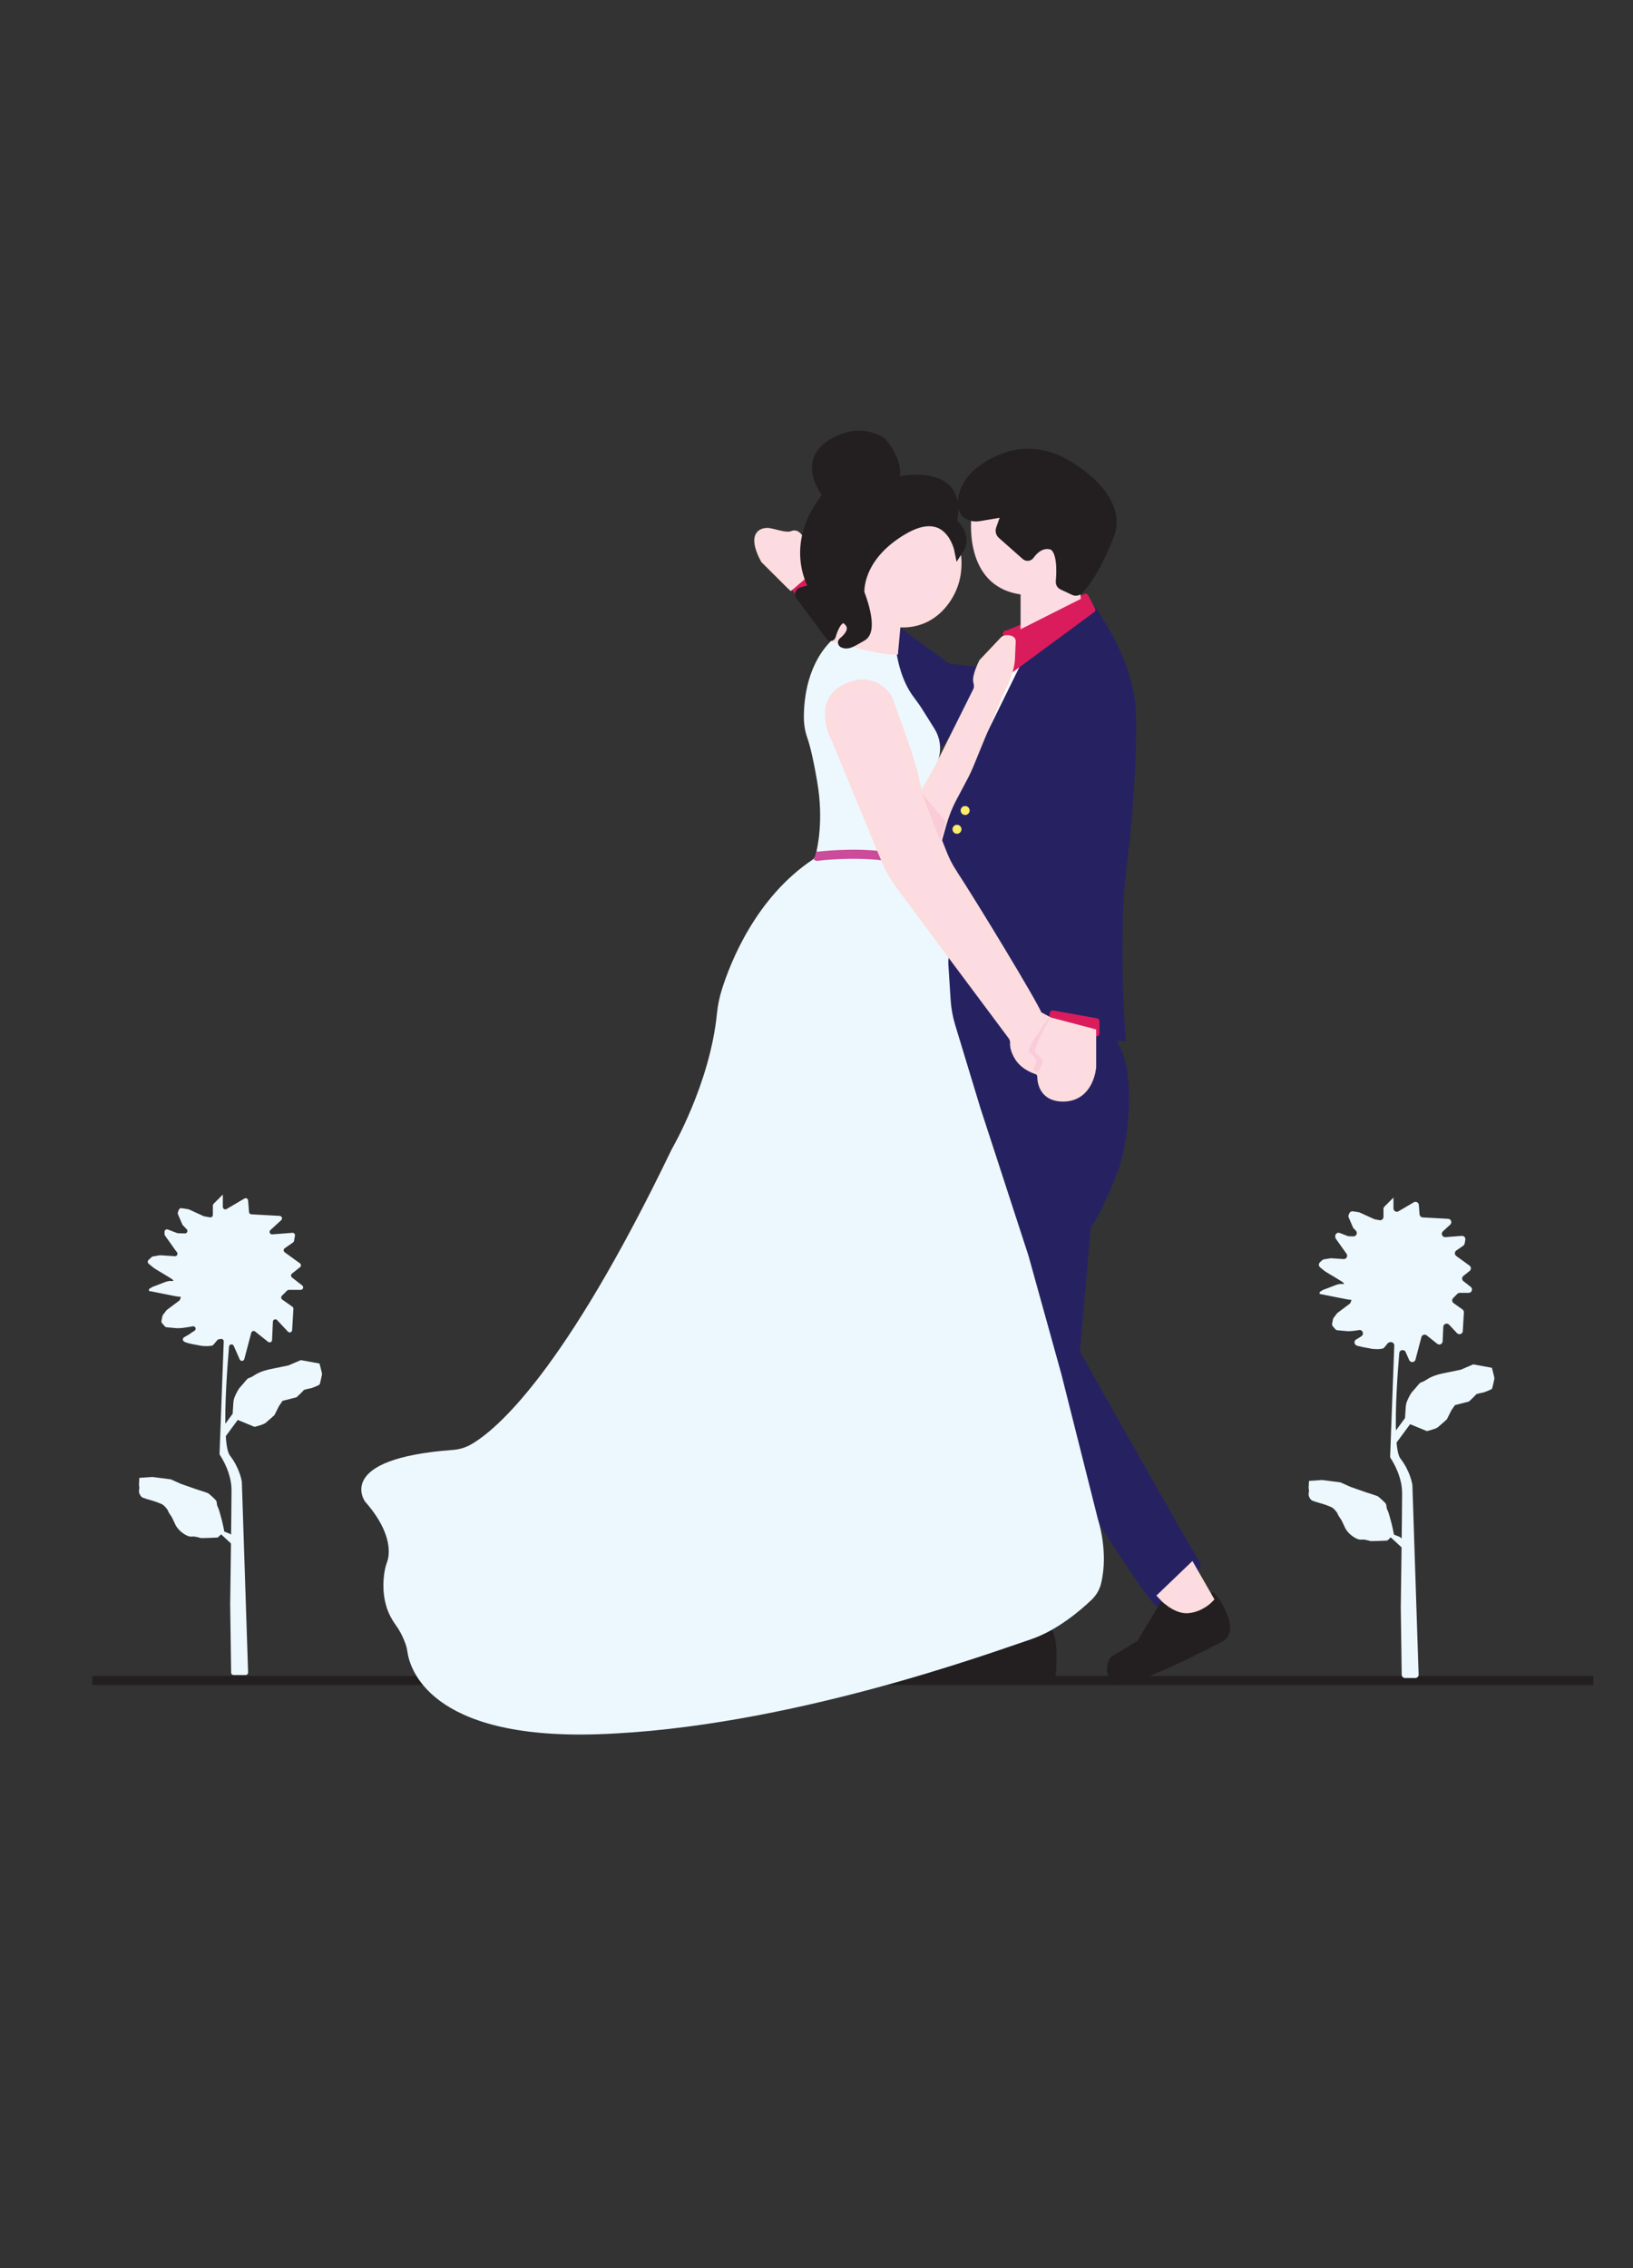 <svg width="360" height="500" viewBox="0 0 360 500" fill="none" xmlns="http://www.w3.org/2000/svg">
<rect x="0" y="0" width="360" height="500" fill="#333333" stroke="none"/>
<path d="M20.358 370.448H351.267" stroke="#231F20" stroke-width="2" stroke-miterlimit="10"/>
<path d="M54.695 368.7L53.319 326.755C53.319 326.755 53.319 326.717 53.319 326.698C53.275 326.376 52.82 323.617 50.68 320.852C50.112 320.12 49.828 318.144 49.72 315.581C49.474 309.735 50.143 300.859 50.49 296.856C50.541 296.301 51.299 296.174 51.526 296.686L52.845 299.678C53.054 300.145 53.735 300.095 53.862 299.596L55.389 293.813C55.49 293.434 55.945 293.283 56.248 293.529L59.102 295.802C59.449 296.08 59.96 295.846 59.979 295.404L60.162 291.357C60.181 290.878 60.768 290.663 61.096 291.01L63.47 293.554C63.792 293.902 64.379 293.693 64.405 293.22L64.682 288.535C64.695 288.346 64.607 288.169 64.455 288.062L62.214 286.477C61.943 286.282 61.905 285.89 62.145 285.65L63.294 284.501C63.395 284.4 63.533 284.343 63.679 284.343H66.292C66.804 284.343 67.031 283.693 66.627 283.378L64.367 281.61C64.089 281.395 64.089 280.979 64.367 280.758L66.134 279.35C66.412 279.129 66.406 278.699 66.115 278.491L62.757 276.054C62.454 275.833 62.46 275.385 62.763 275.17L64.6 273.895C64.72 273.813 64.796 273.687 64.821 273.548L65.023 272.399C65.086 272.052 64.802 271.736 64.449 271.768L60.023 272.109C59.512 272.146 59.24 271.515 59.613 271.168L61.993 268.977C62.346 268.655 62.132 268.062 61.658 268.037L55.408 267.689C55.137 267.677 54.922 267.462 54.897 267.191L54.701 264.634C54.67 264.236 54.234 264.003 53.887 264.211L49.941 266.528C49.581 266.742 49.127 266.477 49.127 266.061V263.333L47.081 265.379C46.98 265.48 46.924 265.619 46.924 265.764V267.828C46.924 268.169 46.614 268.422 46.286 268.359L45.011 268.125C44.967 268.119 44.922 268.106 44.884 268.087L41.633 266.604C41.589 266.585 41.538 266.566 41.488 266.559L40.011 266.338C39.758 266.301 39.512 266.446 39.424 266.686L39.215 267.247C39.165 267.38 39.171 267.525 39.221 267.652L40.2 269.931C40.225 269.994 40.263 270.044 40.307 270.095L41.166 270.985C41.501 271.332 41.248 271.913 40.762 271.9L39.234 271.862C39.171 271.862 39.114 271.85 39.051 271.825L37.006 271.042C36.652 270.903 36.273 271.168 36.273 271.547V272.058C36.273 272.172 36.311 272.279 36.374 272.374L38.622 275.537L39.02 276.061C39.297 276.433 39.013 276.957 38.552 276.926L35.383 276.717C35.339 276.717 35.301 276.717 35.257 276.717L33.717 276.976C33.609 276.995 33.514 277.039 33.432 277.115L32.738 277.765C32.504 277.986 32.511 278.359 32.757 278.567C33.142 278.895 33.685 279.35 33.994 279.571C34.506 279.937 35.831 280.676 36.052 280.821C36.273 280.966 37.372 281.629 37.372 281.629C37.372 281.629 38.401 282.216 38.18 282.361C37.959 282.506 37.593 282.14 36.122 282.727C34.828 283.245 33.881 283.592 33.666 283.668C33.634 283.681 33.609 283.693 33.578 283.712L32.889 284.129L32.814 284.571C32.814 284.571 36.191 285.234 36.854 285.379C37.473 285.518 38.925 285.783 39.114 285.814C39.127 285.814 39.139 285.814 39.158 285.814L39.872 285.884L39.701 286.446C39.67 286.559 39.6 286.654 39.506 286.723L36.772 288.775C36.734 288.807 36.696 288.845 36.665 288.883L35.901 289.899C35.85 289.962 35.819 290.038 35.806 290.12L35.592 291.206C35.56 291.37 35.604 291.54 35.711 291.667L36.349 292.405C36.444 292.513 36.57 292.576 36.709 292.588L38.919 292.79C38.919 292.79 39.727 292.866 41.419 292.569C41.778 292.506 42.145 292.443 42.492 292.374C43.079 292.266 43.382 293.049 42.87 293.365C42.555 293.561 42.302 293.718 42.075 293.889C41.715 294.16 41.046 294.539 40.592 294.792C40.244 294.987 40.206 295.486 40.541 295.707C40.749 295.846 41.052 295.979 41.488 296.092C42.959 296.458 43.401 296.458 43.988 296.604C44.575 296.749 45.307 296.749 45.749 296.749C46.046 296.749 46.482 296.679 46.728 296.635C46.854 296.61 46.968 296.547 47.05 296.446L47.896 295.429C47.978 295.328 48.092 295.265 48.224 295.24L48.691 295.164C49.032 295.107 49.335 295.379 49.323 295.72L48.401 320.442C48.401 320.556 48.426 320.669 48.489 320.764C48.963 321.477 51.04 324.779 51.04 328.485C51.04 332.67 50.743 353.681 50.743 353.681L50.958 368.718C50.958 369.015 51.204 369.249 51.501 369.249H54.152C54.455 369.249 54.701 368.996 54.695 368.693V368.7Z" fill="#ECF8FE"/>
<path d="M51.286 311.66L49.158 314.564V317.418L52.41 313.018L56.109 314.539C56.109 314.539 58.028 314.097 58.546 313.674C59.063 313.251 60.509 311.944 60.509 311.944L61.494 309.981L62.289 308.813L65.377 308.018C65.377 308.018 66.898 306.616 66.93 306.471C66.961 306.326 68.653 306.004 68.653 306.004C68.653 306.004 70.383 305.398 70.478 305.164C70.572 304.931 70.995 303.056 70.995 302.872C70.995 302.689 70.433 300.581 70.433 300.581L66.311 299.83L63.596 300.997L59.524 301.837C59.524 301.837 57.511 302.21 56.109 303.15C54.707 304.091 54.941 303.428 54.095 304.463C53.249 305.499 52.927 305.777 52.694 306.105C52.46 306.433 51.664 307.835 51.526 308.63C51.387 309.426 51.431 309.798 51.387 310.177C51.343 310.556 51.292 311.673 51.292 311.673L51.286 311.66Z" fill="#ECF8FE"/>
<path d="M30.712 325.783L33.616 325.593L37.644 326.111L39.847 327.096L43.313 328.314C43.313 328.314 45.749 329.066 45.933 329.205C46.116 329.343 47.618 330.606 47.713 330.934C47.808 331.263 47.808 331.686 47.902 331.963C47.997 332.241 48.136 332.241 48.559 333.838C48.982 335.436 48.982 335.29 49.215 336.458L49.449 337.626L50.737 338.144L51.596 338.8L51.229 340.53L48.748 338.239L47.997 338.939C47.997 338.939 44.297 339.129 44.159 339.034C44.02 338.939 42.896 338.706 42.612 338.706C42.328 338.706 41.772 338.984 40.409 338.049C39.045 337.115 38.584 335.941 38.584 335.941C38.584 335.941 38.066 334.817 37.928 334.539C37.789 334.261 37.132 333.415 37.037 333.062C36.943 332.708 36.103 331.73 35.585 331.54C35.068 331.351 34.506 331.073 33.666 330.84C32.827 330.606 31.419 330.183 31.28 330.044C31.141 329.905 30.907 329.716 30.718 329.205C30.529 328.693 30.718 328.27 30.718 327.986C30.718 327.702 30.636 327.38 30.636 327.38L30.718 325.789L30.712 325.783Z" fill="#ECF8FE"/>
<path d="M312.738 369.16L311.368 327.431C311.368 327.431 311.368 327.38 311.362 327.348C311.305 326.982 310.844 324.249 308.723 321.515C308.155 320.783 307.87 318.807 307.763 316.244C307.53 310.751 308.11 302.582 308.47 298.295C308.533 297.532 309.575 297.361 309.884 298.062L310.661 299.823C310.945 300.461 311.873 300.391 312.05 299.716L313.35 294.773C313.489 294.255 314.108 294.047 314.524 294.381L316.835 296.225C317.309 296.604 318.009 296.282 318.035 295.682L318.18 292.494C318.211 291.837 319.013 291.547 319.461 292.02L321.197 293.883C321.639 294.356 322.441 294.072 322.479 293.422L322.719 289.312C322.732 289.059 322.618 288.813 322.41 288.662L320.453 287.273C320.08 287.008 320.03 286.471 320.358 286.143L321.286 285.215C321.425 285.076 321.614 285 321.81 285H323.767C324.468 285 324.777 284.11 324.221 283.681L322.612 282.424C322.233 282.128 322.233 281.559 322.612 281.263L323.982 280.177C324.367 279.874 324.354 279.287 323.956 278.996L321.033 276.875C320.623 276.578 320.629 275.96 321.046 275.669L322.58 274.602C322.744 274.489 322.851 274.318 322.889 274.122L323.035 273.308C323.117 272.835 322.732 272.405 322.252 272.443L318.653 272.721C317.953 272.778 317.58 271.913 318.098 271.439L319.708 269.962C320.187 269.52 319.903 268.712 319.247 268.681L313.641 268.371C313.268 268.352 312.971 268.056 312.946 267.689L312.788 265.625C312.744 265.082 312.151 264.766 311.677 265.044L308.306 267.02C307.814 267.311 307.195 266.951 307.195 266.383V264.003L305.206 265.991C305.067 266.13 304.992 266.319 304.992 266.515V268.258C304.992 268.718 304.575 269.072 304.114 268.984L303.098 268.794C303.041 268.782 302.978 268.763 302.927 268.737L299.726 267.279C299.663 267.247 299.594 267.229 299.531 267.222L298.243 267.033C297.896 266.982 297.567 267.178 297.441 267.506L297.315 267.841C297.245 268.018 297.252 268.22 297.328 268.39L298.262 270.562C298.3 270.644 298.344 270.72 298.407 270.783L298.906 271.3C299.367 271.774 299.013 272.569 298.357 272.551L297.346 272.525C297.264 272.525 297.176 272.506 297.1 272.475L295.358 271.806C294.872 271.616 294.354 271.976 294.354 272.494V272.652C294.354 272.803 294.405 272.955 294.493 273.081L296.709 276.193L296.841 276.376C297.22 276.881 296.829 277.601 296.197 277.557L293.483 277.374C293.426 277.374 293.369 277.374 293.312 277.38L291.854 277.62C291.709 277.645 291.576 277.708 291.469 277.809L290.983 278.264C290.661 278.567 290.673 279.078 291.008 279.369C291.374 279.678 291.81 280.038 292.069 280.227C292.58 280.593 293.906 281.332 294.127 281.477C294.348 281.622 295.446 282.285 295.446 282.285C295.446 282.285 296.475 282.872 296.254 283.018C296.033 283.163 295.667 282.797 294.196 283.384C292.94 283.889 292.006 284.23 291.759 284.318C291.715 284.337 291.677 284.356 291.633 284.381L290.958 284.785L290.882 285.227C290.882 285.227 294.259 285.89 294.922 286.035C295.535 286.168 296.955 286.433 297.17 286.471C297.189 286.471 297.208 286.471 297.226 286.477L297.934 286.547L297.782 287.045C297.738 287.197 297.643 287.33 297.517 287.424L294.859 289.419C294.802 289.463 294.752 289.514 294.714 289.564L293.994 290.524C293.931 290.612 293.881 290.713 293.862 290.821L293.672 291.768C293.628 291.995 293.691 292.222 293.836 292.399L294.36 292.999C294.487 293.144 294.663 293.232 294.853 293.251L296.98 293.447C296.98 293.447 297.788 293.523 299.48 293.226C299.518 293.22 299.562 293.213 299.6 293.207C300.377 293.068 300.793 294.066 300.156 294.539C300.156 294.539 300.143 294.545 300.137 294.552C299.853 294.766 299.386 295.044 298.975 295.278C298.426 295.587 298.495 296.395 299.089 296.616C299.221 296.667 299.373 296.717 299.55 296.755C301.021 297.121 301.463 297.121 302.05 297.266C302.637 297.412 303.369 297.412 303.811 297.412C304.083 297.412 304.461 297.355 304.714 297.311C304.884 297.279 305.042 297.191 305.156 297.058L305.907 296.155C306.021 296.016 306.179 295.928 306.355 295.896L306.513 295.871C306.974 295.795 307.391 296.162 307.372 296.629L306.463 321.042C306.463 321.193 306.494 321.345 306.583 321.471C307.113 322.273 309.101 325.511 309.101 329.141C309.101 333.327 308.805 354.337 308.805 354.337L309.013 369.179C309.013 369.583 309.348 369.912 309.752 369.912H312.006C312.422 369.912 312.757 369.564 312.744 369.148L312.738 369.16Z" fill="#ECF8FE"/>
<path d="M309.74 312.601L307.612 315.505V318.359L310.864 313.958L314.563 315.48C314.563 315.48 316.482 315.038 317 314.615C317.518 314.192 318.963 312.885 318.963 312.885L319.948 310.922L320.744 309.754L323.831 308.958C323.831 308.958 325.352 307.557 325.384 307.412C325.415 307.266 327.107 306.944 327.107 306.944C327.107 306.944 328.837 306.338 328.932 306.105C329.026 305.871 329.449 303.996 329.449 303.813C329.449 303.63 328.888 301.521 328.888 301.521L324.765 300.77L322.05 301.938L317.978 302.778C317.978 302.778 315.965 303.15 314.563 304.091C313.162 305.032 313.395 304.369 312.549 305.404C311.703 306.439 311.381 306.717 311.148 307.045C310.914 307.374 310.119 308.775 309.98 309.571C309.841 310.366 309.885 310.739 309.841 311.117C309.797 311.496 309.746 312.614 309.746 312.614L309.74 312.601Z" fill="#ECF8FE"/>
<path d="M288.565 326.452L291.469 326.263L295.497 326.78L297.7 327.765L301.166 328.984C301.166 328.984 303.603 329.735 303.786 329.874C303.969 330.013 305.472 331.275 305.566 331.604C305.661 331.932 305.661 332.355 305.756 332.633C305.851 332.91 305.989 332.91 306.412 334.508C306.835 336.105 306.835 335.96 307.069 337.128L307.303 338.295L308.59 338.813L309.449 339.47L309.083 341.2L306.602 338.908L305.851 339.609C305.851 339.609 302.151 339.798 302.012 339.703C301.873 339.609 300.75 339.375 300.465 339.375C300.181 339.375 299.626 339.653 298.262 338.718C296.899 337.784 296.438 336.61 296.438 336.61C296.438 336.61 295.92 335.486 295.781 335.208C295.642 334.931 294.986 334.085 294.891 333.731C294.796 333.378 293.957 332.399 293.439 332.21C292.921 332.02 292.359 331.742 291.52 331.509C290.68 331.275 289.272 330.852 289.133 330.713C288.994 330.574 288.761 330.385 288.571 329.874C288.382 329.362 288.571 328.939 288.571 328.655C288.571 328.371 288.489 328.049 288.489 328.049L288.571 326.458L288.565 326.452Z" fill="#ECF8FE"/>
<path d="M210.118 192.645C212.233 195.865 219.998 208.914 227.58 221.149C228.016 221.856 228.83 222.891 229.5 223.39L231.387 224.811C231.595 224.968 231.899 224.83 231.911 224.571L231.993 223.378C232.012 223.131 232.246 222.961 232.486 223.011L241.551 224.924C241.766 224.968 241.924 225.158 241.93 225.379L241.993 227.569C242 227.822 241.81 228.037 241.558 228.068L241.122 228.112C240.895 228.138 240.724 228.34 240.731 228.567C241.015 235.896 240.162 237.797 240.162 237.797C240.162 237.797 238.59 243.34 234.045 242.677C229.5 242.014 229.676 237.001 229.676 237.001C222.473 233.895 223.445 229.331 223.445 229.331C222.858 228.611 221.671 227.134 220.232 225.227C213.887 216.85 209.714 209.596 209.266 209.855C209.19 209.899 208.931 210.36 208.969 210.505C210.106 215.158 209.916 223.832 209.916 223.832C219.222 252.045 219.664 253.232 219.664 253.232C224.361 267.513 231.343 291.364 241.494 333.479C241.577 333.826 241.722 334.167 241.917 334.463C254.474 354.028 255.2 353.636 255.2 353.636C255.213 353.636 255.213 353.624 255.226 353.617C261.065 349.053 264.746 346.181 264.045 344.558C264.007 344.463 263.963 344.407 263.938 344.375C263.029 343.068 256.021 330.833 237.726 298.333C237.631 298.169 237.587 297.973 237.606 297.784L239.904 271.092C239.935 270.694 240.068 270.316 240.295 269.987C242.915 266.237 246.274 257.184 246.274 257.184C246.274 257.184 248.742 249.716 248.369 240.271C248.338 239.407 248.256 238.914 248.212 238.175C247.928 232.746 245.661 229.836 245.649 229.331C245.642 228.996 246.343 228.788 247.669 229.021C247.669 229.021 246.532 214.741 247.126 200.581C247.568 190.057 248.559 189.236 249.607 172.02C250.036 164.968 249.979 161.389 249.954 158.245C249.878 148.22 244.67 139.52 241.072 134.129C241.072 134.129 230.863 138.687 225.371 143.725C221.217 148.409 219.329 153.99 217.322 158.971C217.385 158.819 210.756 174.223 208.262 181.048C207.536 183.03 207.347 185.183 207.757 187.254C208.01 188.51 208.445 189.899 209.083 191.098L210.093 192.645H210.118Z" fill="#262262" stroke="#262262" stroke-miterlimit="10"/>
<path d="M216.533 147.633C216.533 147.633 212.101 157.771 207.574 163.845L198.357 148.163C198.155 147.816 197.852 147.532 197.486 147.355L183.951 140.732C183.742 140.631 183.566 140.486 183.427 140.303L176.173 130.783L181.773 126.66L208.452 146.345C208.856 146.641 209.323 146.825 209.822 146.881L216.539 147.626L216.533 147.633Z" fill="#262262" stroke="#262262" stroke-miterlimit="10"/>
<path d="M225.093 146.313L213.079 170.739L222.871 147.961L225.093 146.313Z" fill="white"/>
<path d="M212.77 180.158C213.593 180.158 214.26 179.491 214.26 178.668C214.26 177.845 213.593 177.178 212.77 177.178C211.947 177.178 211.28 177.845 211.28 178.668C211.28 179.491 211.947 180.158 212.77 180.158Z" fill="#FDEB6B" stroke="#262262" stroke-miterlimit="10"/>
<path d="M210.97 184.299C211.793 184.299 212.46 183.632 212.46 182.809C212.46 181.987 211.793 181.319 210.97 181.319C210.148 181.319 209.48 181.987 209.48 182.809C209.48 183.632 210.148 184.299 210.97 184.299Z" fill="#FDEB6B" stroke="#262262" stroke-miterlimit="10"/>
<path d="M221.792 148.346L221.597 139.665C221.597 139.596 221.641 139.539 221.704 139.527C222.222 139.413 225.037 138.497 239.229 131.376C239.299 131.338 239.387 131.37 239.425 131.439L240.959 134.356C240.991 134.419 240.972 134.495 240.915 134.539L222.02 148.466C221.925 148.535 221.792 148.466 221.792 148.352V148.346Z" fill="#DA1C5C" stroke="#DA1C5C" stroke-miterlimit="10"/>
<path d="M173.976 128.428L176.375 131.477C176.426 131.54 176.508 131.547 176.571 131.503L182.897 126.894C182.966 126.843 182.973 126.749 182.922 126.686L180.062 123.213C180.012 123.15 179.917 123.144 179.86 123.194L173.989 128.226C173.932 128.277 173.92 128.365 173.97 128.422L173.976 128.428Z" fill="#DA1C5C" stroke="#DA1C5C" stroke-miterlimit="10"/>
<path d="M231.937 223.359L231.634 225.246C231.622 225.316 231.66 225.379 231.723 225.404C232.613 225.726 238.8 227.917 241.729 227.967C241.811 227.967 241.874 227.904 241.874 227.822V225.114C241.874 225.044 241.824 224.987 241.754 224.975L232.101 223.245C232.026 223.232 231.95 223.283 231.937 223.365V223.359Z" fill="#DA1C5C" stroke="#DA1C5C" stroke-miterlimit="10"/>
<path d="M256.799 353.624L251.477 362.462L245.656 365.979C245.656 365.979 244.248 367.582 245.656 370.095C247.064 372.607 269.052 360.96 269.052 360.96C269.052 360.96 270.959 360.057 269.854 356.944C268.749 353.832 267.342 352.323 267.342 352.323C267.342 352.323 261.641 357.235 257.613 353.624" fill="#231F20"/>
<path d="M256.799 353.624L251.477 362.462L245.656 365.979C245.656 365.979 244.248 367.582 245.656 370.095C247.064 372.607 269.052 360.96 269.052 360.96C269.052 360.96 270.959 360.057 269.854 356.944C268.749 353.832 267.342 352.323 267.342 352.323C267.342 352.323 261.641 357.235 257.613 353.624" stroke="#231F20" stroke-width="2" stroke-miterlimit="10"/>
<path d="M201.072 369.691H231.697C231.697 369.691 232.6 361.256 230.795 359.451L201.072 369.691Z" fill="#231F20" stroke="#231F20" stroke-width="2" stroke-miterlimit="10"/>
<path d="M89.437 362.525C89.62 363.037 89.74 363.573 89.816 364.11C90.283 367.544 94.449 383.516 131.766 382.304C173.559 380.947 219.033 364.11 227.126 361.427C233.01 359.47 238.237 354.968 240.649 352.664C241.665 351.686 242.398 350.448 242.732 349.078C244.449 342.058 242.063 334.994 242.063 334.994L233.97 302.872L226.722 276.78L216.129 244.255L210.573 225.941C210.03 224.141 209.689 222.285 209.569 220.404L209.071 212.664C209.039 212.216 209.052 211.768 209.108 211.326L211.021 195.669C211.11 195.019 210.964 194.362 210.617 193.813L207.53 188.914C207.145 188.289 207.151 188.138 206.766 187.79C205.832 186.938 205.15 185.846 204.961 184.59C204.733 183.037 204.494 181.105 204.494 179.855L205.087 174.034L206.975 167.058C207.555 164.899 207.221 162.601 206.04 160.701L206.015 160.657L203.401 156.484C202.789 155.499 202.101 154.571 201.406 153.643C198.761 150.12 197.903 145.587 197.688 144.135C197.65 143.864 197.423 143.662 197.145 143.655C191.204 143.441 183.502 141.01 183.502 141.01C178.098 146.199 177.221 153.775 177.214 158.062C177.214 159.609 177.448 161.149 177.959 162.607C178.471 164.066 179.222 166.831 180.182 172.494C181.59 180.789 180.238 186.894 179.759 188.668C179.67 189.003 179.456 189.293 179.172 189.482C166.709 197.835 161.103 211.869 159.115 218.207C158.584 219.905 158.231 221.648 158.054 223.415C156.52 238.946 148.092 253.327 148.092 253.327C124.418 302.525 109.468 315.208 103.805 318.441C102.593 319.129 101.236 319.527 99.847 319.628C73.566 321.553 80.472 331.004 80.472 331.004C80.491 331.029 80.516 331.054 80.535 331.08C86.855 338.277 85.788 343.062 85.352 344.28C85.188 344.741 85.037 345.202 84.929 345.676C84.563 347.33 84.102 350.669 85.232 354.312C85.699 355.808 86.476 357.191 87.398 358.46C87.928 359.186 88.711 360.48 89.443 362.519L89.437 362.525Z" fill="#ECF8FE"/>
<path d="M194.974 188.718C187.663 187.79 180.182 188.769 180.182 188.769L179.728 188.617" fill="#ECF8FE"/>
<path d="M194.974 188.718C187.663 187.79 180.182 188.769 180.182 188.769L179.728 188.617" stroke="#CC4B9B" stroke-width="2" stroke-miterlimit="10"/>
<path d="M174.354 128.977L180.769 123.516L175.636 118.15C175.415 117.923 175.08 117.854 174.796 117.992C173.351 118.706 170.282 117.367 169.146 117.38C165.245 117.443 168.666 123.314 168.666 123.314L174.348 128.971L174.354 128.977Z" fill="#FCDBE2" stroke="#FCDCDE" stroke-width="2" stroke-miterlimit="10"/>
<path d="M209.999 192.494C214.532 199.413 227.878 221.389 228.787 223.883L231.362 225.259L240.655 227.702V235.215C240.655 235.215 240.213 241.749 234.475 241.837C230.365 241.9 229.702 238.952 229.658 237.279C229.639 236.635 229.241 236.061 228.629 235.852C227.467 235.461 225.655 234.621 224.652 232.992C223.787 231.585 223.635 230.581 223.673 229.962C223.711 229.343 223.509 228.756 223.143 228.264L210.024 210.676L198.206 194.754C197.051 193.194 196.091 191.496 195.346 189.703L184.412 163.194C184.412 163.194 179.879 155.145 186.28 151.856C192.682 148.567 195.706 153.939 195.706 153.939C195.706 153.939 200.883 167.784 201.59 171.553C201.83 172.828 202.013 173.529 202.278 174.28L207.796 188.226C208.383 189.716 209.121 191.149 209.999 192.487V192.494Z" fill="#FCDBE2" stroke="#FCDCDE" stroke-width="2" stroke-miterlimit="10"/>
<path d="M210.036 175.72L212.239 171.572C212.833 170.455 213.369 169.312 213.843 168.138C215.554 163.927 219.859 153.378 221.046 151.048C222.536 148.119 222.738 145.543 222.738 145.543L222.921 141.338C222.921 140.985 221.734 140.934 221.444 141.13L216.766 146.08C216.766 146.08 215.226 149.122 215.56 150.271C215.895 151.42 215.522 152.229 215.522 152.229L206.886 169.552L203.868 174.893L207.189 183.308L207.675 181.585C208.249 179.545 209.039 177.582 210.03 175.713L210.036 175.72Z" fill="#FCDBE2" stroke="#FCDCDE" stroke-width="2" stroke-miterlimit="10"/>
<path d="M256.324 351.787L262.644 345.72L266.495 352.437C266.495 352.437 264.563 354.432 261.817 354.621C259.07 354.811 256.324 351.787 256.324 351.787Z" fill="#FCDBE2" stroke="#FCDCDE" stroke-width="2" stroke-miterlimit="10"/>
<path d="M189.354 141.932C189.354 141.932 194.834 143.365 197.031 143.314L197.587 137.197C197.587 137.197 203.957 138.554 208.395 132.348C212.833 126.143 210.2 119.489 210.2 119.489C210.2 119.489 204.121 108.106 193.148 113.984C182.176 119.861 183.609 130.65 183.609 130.65L184.114 140.619L189.354 141.938V141.932Z" fill="#FCDBE2" stroke="#FCDCDE" stroke-width="2" stroke-miterlimit="10"/>
<path d="M214.184 113.649C214.184 113.649 212.088 129.186 224.992 131.035V138.718L238.268 132.02L238.06 129.634L237.896 117.058L230.705 109.987L221.501 109.122L216.115 111.919L214.184 113.643V113.649Z" fill="#FCDBE2"/>
<path d="M203.218 174.899L207.277 185.246L208.508 181.124L203.218 174.899Z" fill="#FACBD8"/>
<path d="M231.4 224.596C231.4 224.596 227.499 231.294 228.25 232.128C229.001 232.961 230.175 233.207 229.778 234.388C229.38 235.568 228.515 236.49 228.515 236.49C228.515 236.49 228.338 236.345 228.111 236.086C227.524 235.41 228.502 234.596 228.458 234.053C228.389 233.182 227.347 232.298 226.892 231.932C226.173 231.351 229.714 226.559 230.908 224.766C231.185 224.356 231.4 224.602 231.4 224.602V224.596Z" fill="#FACBD8"/>
<path d="M182.076 109.602C182.278 109.35 182.29 109.003 182.101 108.744C180.958 107.172 177.505 101.578 183.136 97.954C189.74 93.7 194.437 97.468 194.437 97.468C194.437 97.468 198.351 101.774 197.24 105.53C197.145 105.84 197.404 106.143 197.72 106.08C200.788 105.473 212.013 103.952 210.037 114.577C209.967 114.943 210.081 115.316 210.359 115.562C211.306 116.414 213.061 118.775 211.394 121.275C211.394 121.275 209.336 110.852 199.096 116.881C188.856 122.91 189.563 130.713 189.563 130.713C189.563 130.713 192.846 138.782 190.093 140.335C187.568 141.761 186.943 142.247 185.851 141.806C185.712 141.749 185.681 141.566 185.801 141.477C186.596 140.852 188.875 138.769 186.905 136.881C184.936 134.994 183.559 139.072 183.25 140.202C183.218 140.309 183.08 140.335 183.01 140.246L176.394 131.326C176.16 131.016 176.318 130.568 176.691 130.461L179.418 129.703C179.418 129.703 173.414 120.549 182.076 109.615V109.602Z" fill="#231F20" stroke="#231F20" stroke-width="2" stroke-miterlimit="10"/>
<path d="M212.404 109.047C213.017 106.957 214.336 105.145 216.059 103.819C219.607 101.08 226.969 97.21 235.794 102.746C248.263 110.568 244.696 117.702 244.696 117.702C244.696 117.702 241.678 126.13 237.884 130.019C237.587 130.322 237.139 130.41 236.754 130.227L234.185 129.021C233.888 128.883 233.711 128.573 233.743 128.251C233.919 126.452 234.267 120.701 231.653 120.12C229.355 119.609 227.726 121.408 227.038 122.38C226.823 122.683 226.4 122.721 226.123 122.481L220.864 117.822C220.523 117.519 220.403 117.045 220.554 116.622L221.647 113.542C221.754 113.245 221.501 112.942 221.186 112.999L215.839 113.895C215.176 114.009 214.488 113.971 213.869 113.718C212.764 113.277 211.527 112.109 212.417 109.059L212.404 109.047Z" fill="#231F20" stroke="#231F20" stroke-width="2" stroke-miterlimit="10"/>
</svg>
